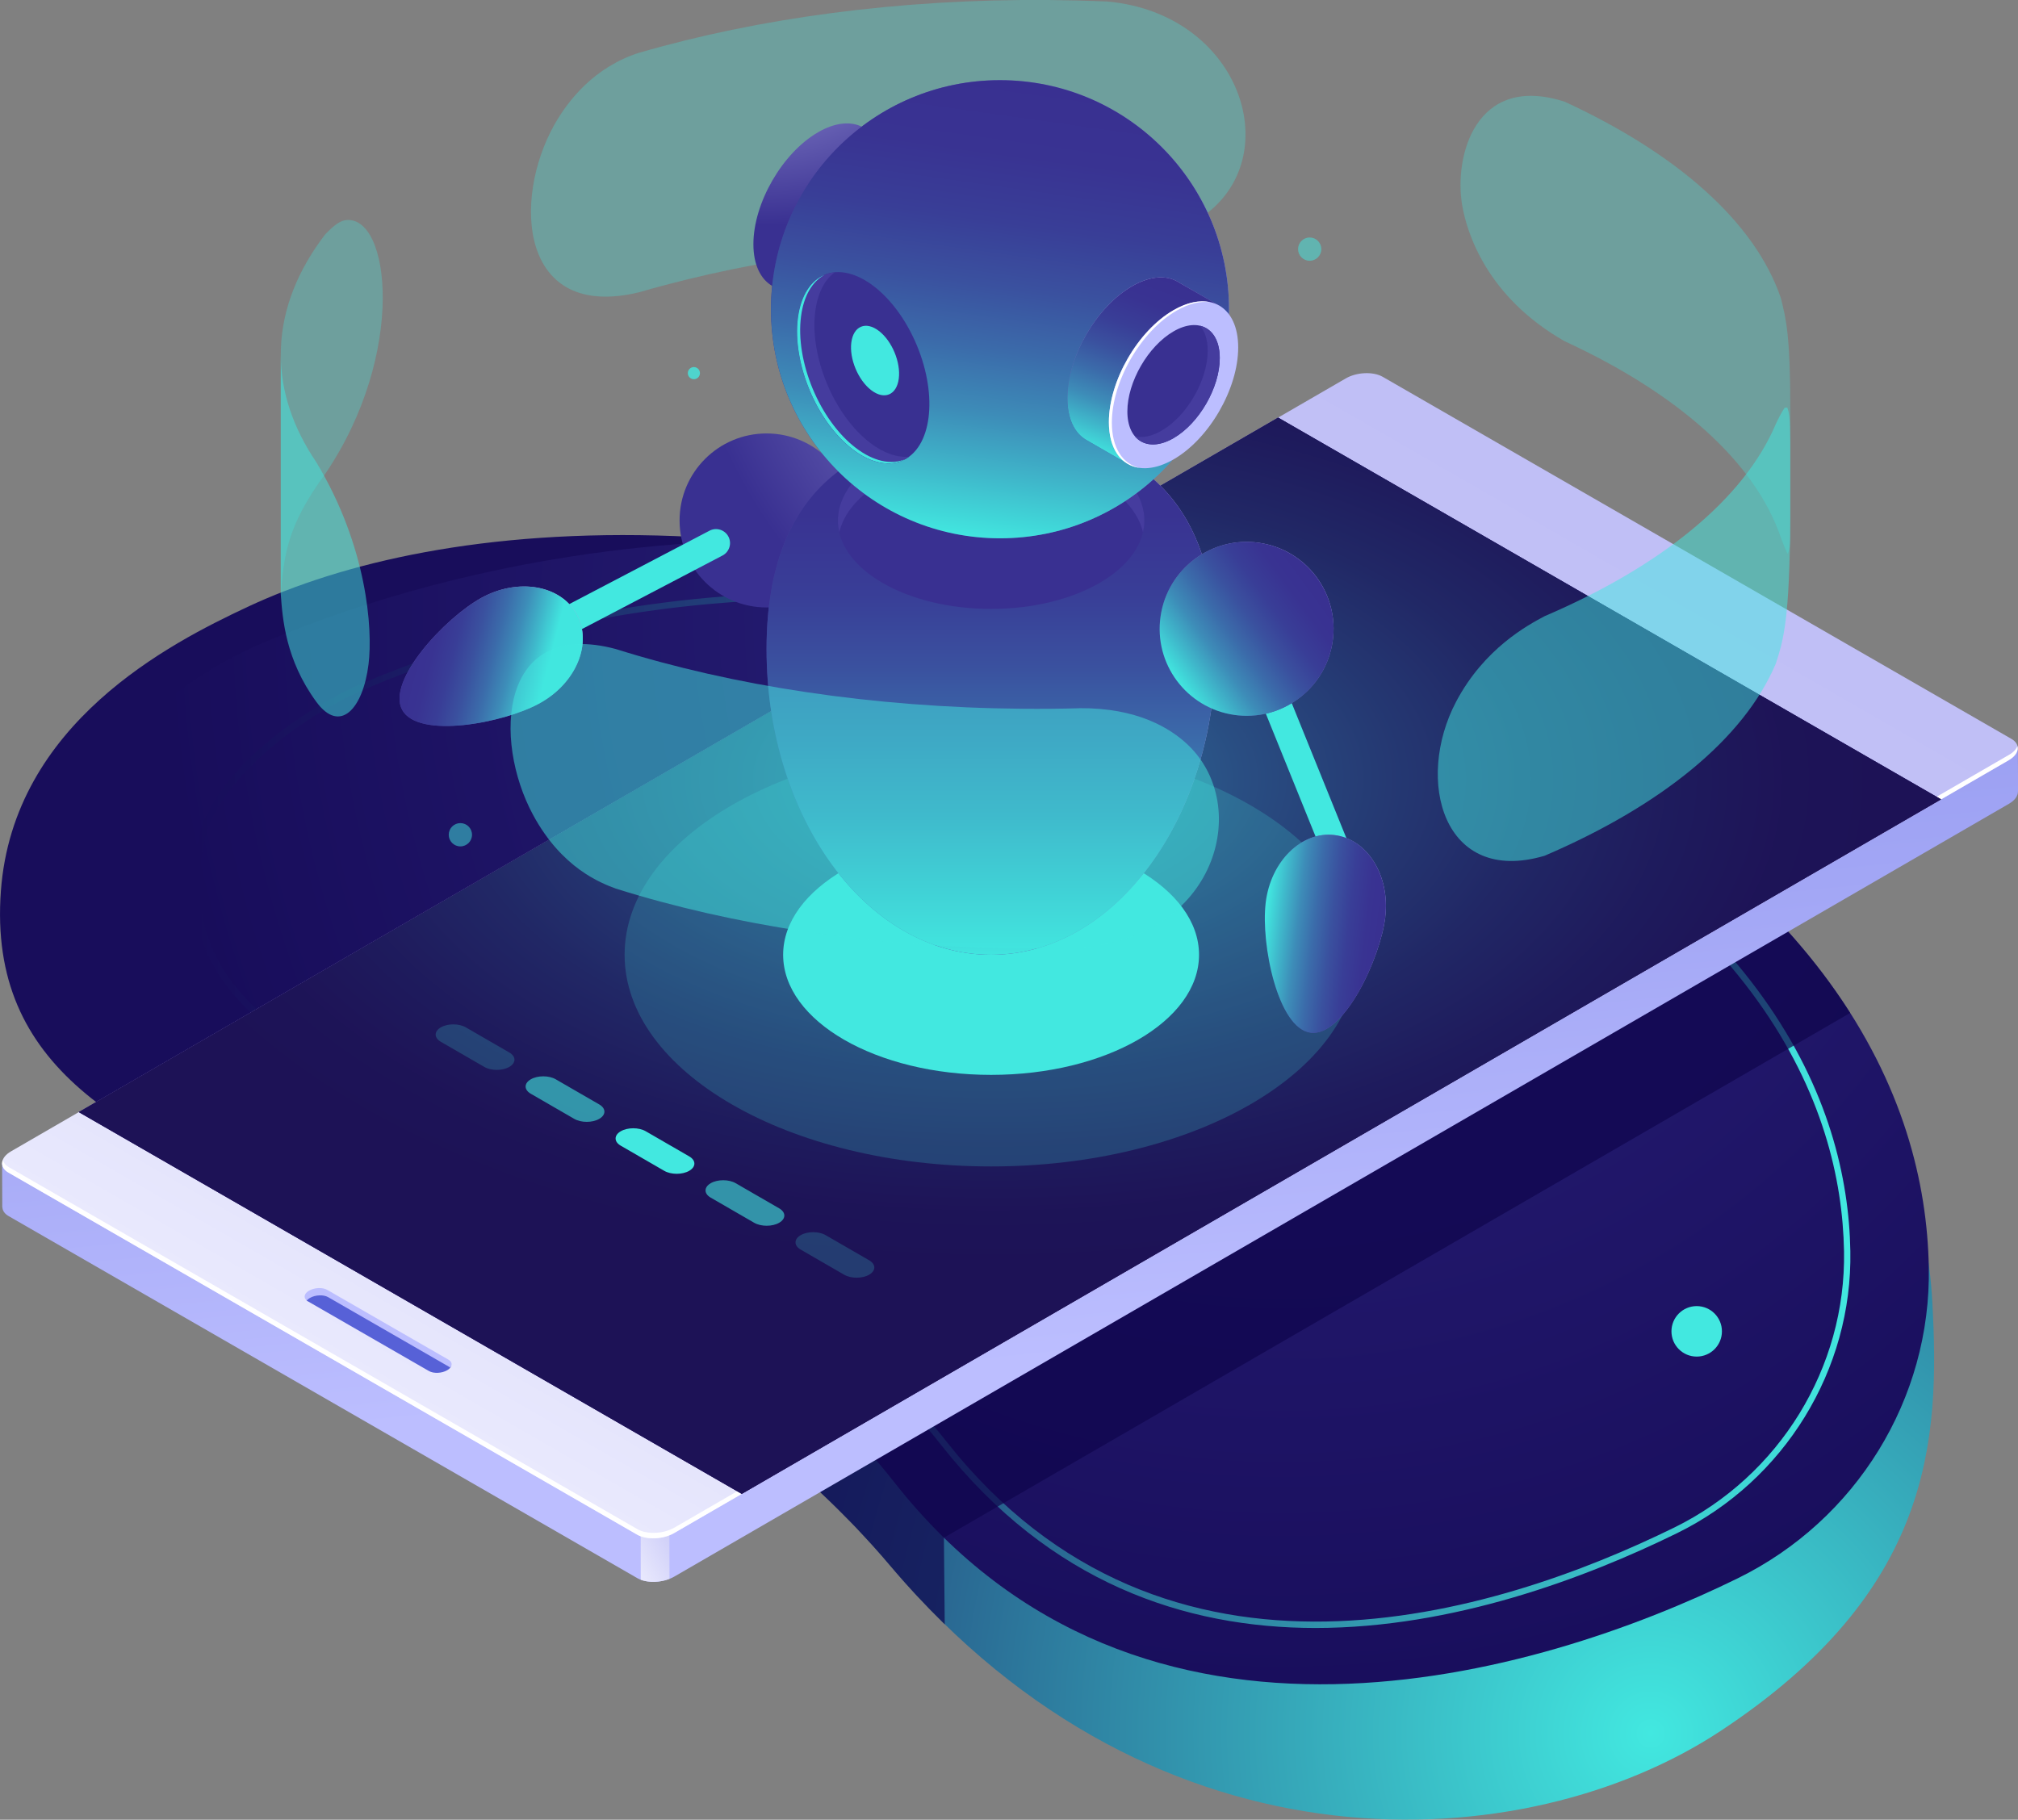 <svg width="377" height="340" viewBox="0 0 377 340" fill="none" xmlns="http://www.w3.org/2000/svg">
<rect x="0" y="0" width="377" height="340" fill="#808080" stroke="none"/>
<g clip-path="url(#clip0_1668_44227)">
<path d="M0.167 166.453C2.484 135.111 31.783 120.179 46.225 113.404C81.493 96.876 152.43 87.997 260.502 133.267C339.512 166.359 359.202 210.481 360.999 243.349C362.405 269.158 361.07 297.308 321.334 323.484C285.251 347.248 216.489 351.906 166.294 292.508C102.129 216.606 -4.738 232.909 0.167 166.453Z" fill="url(#paint0_radial_1668_44227)"/>
<path d="M17.753 151.001C19.608 137.771 35.221 125.996 49.274 120.049C83.596 105.53 166.198 81.601 268.018 128.466C342.466 162.729 359.768 205.409 360.336 236.775C360.785 261.402 346.744 284.043 324.643 294.896C287.543 313.115 213.119 335.365 167.167 277.067C108.427 202.536 7.588 223.486 17.753 151.001Z" fill="url(#paint1_radial_1668_44227)"/>
<path style="mix-blend-mode:lighten" d="M245.786 304.177C221.357 304.177 196.135 295.735 175.889 270.068C151.731 239.423 117.433 224.645 89.871 212.775C56.825 198.54 30.717 187.297 37.088 156.687C39.463 145.243 54.887 133.089 68.183 127.473C102.375 113.014 173.088 94.901 262.498 136.045C330.362 167.269 345.195 206.426 345.68 233.76C346.082 255.928 333.376 276.606 313.32 286.454C296.159 294.884 271.41 304.165 245.786 304.177ZM152.901 111.938C116.05 111.938 87.023 120.782 68.632 128.561C55.431 134.141 40.456 146.283 38.234 156.924C32.065 186.587 57.771 197.665 90.332 211.687C118.012 223.616 152.464 238.454 176.811 269.335C217.775 321.296 279.588 301.706 312.8 285.402C332.443 275.755 344.888 255.502 344.498 233.784C344.013 206.781 329.299 168.085 262.002 137.121C221.132 118.311 184.198 111.938 152.901 111.938Z" fill="url(#paint2_linear_1668_44227)"/>
<path opacity="0.7" d="M176.494 303.491L176.34 287.306L345.646 189.259C343.188 185.393 340.363 181.504 337.113 177.602C336.593 176.975 336.061 176.349 335.517 175.722C335.458 175.663 335.411 175.592 335.352 175.533C334.855 174.966 334.347 174.398 333.839 173.831C333.756 173.736 333.674 173.653 333.603 173.559C333.106 173.015 332.598 172.471 332.09 171.915C331.995 171.821 331.901 171.714 331.806 171.62C331.298 171.076 330.766 170.532 330.234 169.988C330.14 169.894 330.057 169.799 329.962 169.716C329.395 169.149 328.828 168.569 328.249 168.002C328.19 167.943 328.13 167.884 328.071 167.825C325.471 165.271 322.67 162.729 319.656 160.187C319.526 160.081 319.385 159.962 319.254 159.856C318.652 159.348 318.049 158.851 317.423 158.343C317.222 158.177 317.021 158.012 316.82 157.858C316.253 157.409 315.685 156.948 315.118 156.498C314.882 156.309 314.645 156.132 314.397 155.943C313.841 155.517 313.286 155.08 312.719 154.654C312.459 154.453 312.199 154.264 311.939 154.063C311.383 153.637 310.804 153.223 310.237 152.798C309.965 152.597 309.693 152.408 309.421 152.207C308.83 151.781 308.239 151.355 307.637 150.942C307.365 150.752 307.105 150.563 306.833 150.374C306.195 149.925 305.545 149.487 304.895 149.038C304.658 148.873 304.422 148.719 304.185 148.553C303.393 148.021 302.578 147.478 301.763 146.946C301.656 146.875 301.562 146.815 301.455 146.745C300.51 146.13 299.552 145.515 298.583 144.9C298.477 144.829 298.37 144.77 298.264 144.699C297.425 144.167 296.574 143.647 295.711 143.115C295.404 142.926 295.097 142.748 294.789 142.559C294.116 142.145 293.43 141.744 292.733 141.33C292.366 141.117 291.988 140.892 291.61 140.679C290.972 140.313 290.334 139.935 289.684 139.568C289.27 139.332 288.856 139.095 288.443 138.871C287.816 138.516 287.178 138.161 286.54 137.818C286.102 137.582 285.665 137.334 285.228 137.097C284.59 136.754 283.951 136.411 283.313 136.069C282.864 135.832 282.403 135.584 281.942 135.347C281.292 135.005 280.63 134.662 279.968 134.319C279.507 134.082 279.047 133.846 278.586 133.609C277.9 133.255 277.191 132.912 276.494 132.557C276.045 132.333 275.607 132.108 275.146 131.883C274.366 131.493 273.563 131.115 272.771 130.725C272.392 130.536 272.014 130.358 271.624 130.169C270.431 129.602 269.225 129.034 268.008 128.478C266.412 127.745 264.828 127.036 263.245 126.338C262.772 126.126 262.299 125.936 261.826 125.724C260.704 125.239 259.593 124.754 258.47 124.281C257.95 124.068 257.442 123.856 256.922 123.643C255.846 123.194 254.77 122.744 253.695 122.319C253.199 122.118 252.702 121.917 252.206 121.728C251.107 121.29 250.019 120.864 248.92 120.439C248.459 120.261 248.01 120.096 247.549 119.919C246.403 119.481 245.256 119.056 244.11 118.63C243.72 118.488 243.33 118.346 242.94 118.204C241.711 117.755 240.481 117.318 239.252 116.904C238.957 116.797 238.649 116.691 238.354 116.596C237.007 116.135 235.671 115.686 234.336 115.249C234.158 115.19 233.969 115.13 233.792 115.071C232.279 114.575 230.766 114.09 229.253 113.629C229.253 113.629 229.253 113.629 229.242 113.629L44.5 220.602C56.236 225.733 69.532 230.639 83.361 236.432C83.727 236.586 84.082 236.74 84.448 236.893C85.204 237.213 85.973 237.544 86.729 237.863C87.225 238.076 87.722 238.288 88.218 238.501C88.927 238.809 89.636 239.116 90.346 239.423C90.901 239.672 91.457 239.908 92.012 240.156C92.698 240.452 93.371 240.759 94.057 241.067C94.648 241.339 95.239 241.599 95.83 241.871C96.491 242.166 97.153 242.474 97.815 242.781C98.442 243.077 99.068 243.372 99.694 243.668C100.321 243.963 100.959 244.259 101.585 244.566C102.283 244.897 102.98 245.24 103.677 245.583C104.245 245.867 104.812 246.139 105.379 246.423C106.597 247.037 107.826 247.652 109.043 248.291C109.504 248.527 109.953 248.775 110.414 249.012C111.23 249.437 112.033 249.863 112.849 250.3C113.393 250.596 113.924 250.892 114.456 251.187C115.189 251.589 115.91 251.991 116.643 252.393C117.198 252.712 117.766 253.031 118.321 253.351C119.03 253.753 119.727 254.167 120.437 254.58C121.004 254.911 121.559 255.254 122.127 255.585C122.836 256.011 123.533 256.436 124.242 256.874C124.798 257.217 125.353 257.56 125.897 257.902C126.618 258.352 127.339 258.813 128.06 259.286C128.592 259.629 129.123 259.971 129.644 260.314C130.412 260.823 131.168 261.343 131.936 261.851C132.409 262.171 132.894 262.49 133.366 262.821C134.3 263.471 135.234 264.133 136.168 264.807C136.463 265.02 136.759 265.221 137.054 265.434C138.271 266.32 139.477 267.231 140.671 268.153C141.037 268.437 141.392 268.72 141.758 269.004C142.597 269.666 143.448 270.328 144.287 271.014C144.748 271.38 145.197 271.771 145.646 272.137C146.391 272.752 147.124 273.367 147.856 273.993C148.341 274.407 148.814 274.833 149.298 275.247C149.996 275.861 150.705 276.488 151.39 277.115C151.875 277.552 152.359 278.001 152.832 278.439C153.518 279.077 154.203 279.727 154.889 280.389C155.361 280.839 155.834 281.3 156.295 281.761C156.993 282.447 157.678 283.144 158.375 283.854C158.813 284.303 159.262 284.752 159.699 285.201C160.444 285.982 161.188 286.786 161.933 287.601C162.299 288.003 162.666 288.393 163.032 288.795C164.131 290.013 165.218 291.255 166.282 292.52C169.603 296.457 173.019 300.098 176.494 303.491Z" fill="#0F054C"/>
<path d="M0.391 217.339L0.426 225.579H0.45C0.473 226.194 0.852 226.785 1.62 227.223L119.076 294.873C120.837 295.889 123.922 295.759 125.967 294.577L375.322 150.173C376.445 149.523 376.989 148.695 376.989 147.903H377.013L376.977 139.687L363.976 146.863L258.362 86.035C256.601 85.018 253.517 85.148 251.472 86.33L12.694 224.61C13.309 223.936 13.746 223.439 13.746 223.404C13.746 223.286 0.379 217.339 0.379 217.339H0.391Z" fill="url(#paint3_linear_1668_44227)"/>
<path d="M125.069 295.002L125.022 261.532L119.656 258.446L119.704 295.168C121.228 295.747 123.344 295.676 125.057 295.002H125.069Z" fill="url(#paint4_linear_1668_44227)"/>
<path d="M258.314 70.405L375.77 138.055C377.531 139.072 377.318 140.857 375.286 142.027L125.93 286.443C123.897 287.625 120.812 287.755 119.039 286.738L1.583 219.088C-0.178 218.072 0.035 216.286 2.068 215.116L251.423 70.7C253.456 69.518 256.541 69.388 258.314 70.405Z" fill="url(#paint5_linear_1668_44227)"/>
<path d="M119.039 286.738L1.583 219.088C0.531 218.485 0.2 217.61 0.519 216.747C0.649 217.244 1.015 217.705 1.642 218.071L119.098 285.721C120.859 286.738 123.944 286.608 125.988 285.426L375.344 141.022C376.171 140.549 376.68 139.97 376.892 139.379C377.129 140.277 376.585 141.282 375.273 142.039L125.929 286.443C123.897 287.625 120.812 287.755 119.039 286.738Z" fill="white"/>
<path d="M238.778 78.03L362.628 149.357L138.577 279.124L14.715 207.785L238.778 78.03Z" fill="#24126A"/>
<path d="M238.778 78.03L362.628 149.357L138.577 279.124L14.715 207.785L238.778 78.03Z" fill="#24126A"/>
<path style="mix-blend-mode:lighten" opacity="0.5" d="M238.778 78.03L362.628 149.357L138.577 279.124L14.715 207.785L238.778 78.03Z" fill="url(#paint6_radial_1668_44227)"/>
<path d="M61.068 241.327L83.512 254.214C84.162 254.592 84.54 255.018 84.127 255.538C83.985 255.715 83.796 255.881 83.536 256.023C82.531 256.602 81.006 256.673 80.132 256.165L57.487 243.124C57.416 243.089 57.321 243.065 57.298 242.994C57.109 242.273 57.168 242.107 58.101 241.564L58.409 241.504C59.413 240.925 60.181 240.819 61.056 241.327H61.068Z" fill="#5761D7"/>
<path d="M57.312 242.994C57.454 242.817 57.643 242.651 57.903 242.509C58.907 241.93 60.432 241.859 61.307 242.367L83.952 255.408C84.023 255.443 84.07 255.491 84.129 255.538C84.543 255.018 84.436 254.427 83.786 254.048L61.141 241.008C60.267 240.499 58.742 240.57 57.737 241.15C56.816 241.682 56.65 242.474 57.312 242.982V242.994Z" fill="#BCBEFF"/>
<path opacity="0.2" d="M90.476 199.344L82.357 194.651C81.069 193.906 81.069 192.7 82.357 191.955C83.645 191.21 85.737 191.21 87.025 191.955L95.145 196.649C96.433 197.394 96.433 198.6 95.145 199.344C93.857 200.089 91.765 200.089 90.476 199.344Z" fill="#42E8E0"/>
<path opacity="0.6" d="M107.281 209.051L99.162 204.357C97.873 203.612 97.873 202.406 99.162 201.662C100.45 200.917 102.542 200.917 103.83 201.662L111.95 206.355C113.238 207.1 113.238 208.306 111.95 209.051C110.661 209.796 108.569 209.796 107.281 209.051Z" fill="#42E8E0"/>
<path d="M124.09 218.757L115.97 214.064C114.682 213.319 114.682 212.113 115.97 211.368C117.258 210.623 119.35 210.623 120.639 211.368L128.758 216.062C130.046 216.807 130.046 218.013 128.758 218.757C127.47 219.502 125.378 219.502 124.09 218.757Z" fill="#42E8E0"/>
<path opacity="0.6" d="M140.894 228.464L132.775 223.77C131.487 223.026 131.487 221.82 132.775 221.075C134.063 220.33 136.155 220.33 137.443 221.075L145.563 225.768C146.851 226.513 146.851 227.719 145.563 228.464C144.275 229.209 142.183 229.209 140.894 228.464Z" fill="#42E8E0"/>
<path opacity="0.2" d="M157.703 238.171L149.583 233.477C148.295 232.732 148.295 231.526 149.583 230.781C150.872 230.036 152.964 230.036 154.252 230.781L162.371 235.475C163.66 236.22 163.66 237.426 162.371 238.171C161.083 238.915 158.991 238.915 157.703 238.171Z" fill="#42E8E0"/>
<path opacity="0.2" d="M185.155 217.942C222.968 217.942 253.622 200.236 253.622 178.394C253.622 156.553 222.968 138.847 185.155 138.847C147.341 138.847 116.688 156.553 116.688 178.394C116.688 200.236 147.341 217.942 185.155 217.942Z" fill="#42E8E0"/>
<path d="M185.153 200.834C206.609 200.834 224.002 190.787 224.002 178.394C224.002 166.001 206.609 155.955 185.153 155.955C163.698 155.955 146.305 166.001 146.305 178.394C146.305 190.787 163.698 200.834 185.153 200.834Z" fill="#42E8E0"/>
<g opacity="0.3">
<path d="M273.184 38.483C274.035 43.295 277.604 55.402 292.331 63.772C313.298 73.455 327.823 86.188 332.681 100.399C333.023 101.333 333.496 102.575 333.945 103.461C334.292 102.886 334.465 101.905 334.465 100.517V76.647C334.465 62.637 333.673 59.54 332.681 55.638C327.811 41.427 313.298 28.694 292.331 19.011C275.607 13.608 271.553 29.297 273.184 38.495V38.483Z" fill="#42E8E0"/>
<path d="M119.442 9.848C141.638 3.405 167.9 -0.225 195.922 7.93617e-05C199.622 0.036 203.286 0.13 206.902 0.284C231.509 2.53 240.267 28.529 225.422 39.902C218.615 45.128 210.401 45.069 206.902 45.045C203.286 44.879 199.622 44.785 195.922 44.761C167.9 44.537 141.638 48.154 119.442 54.598C97.033 60.06 95.71 37.277 103.546 23.338C106.181 18.657 111.074 12.509 119.442 9.837V9.848Z" fill="#42E8E0"/>
<path d="M52.453 111.004C53.068 103.911 53.552 98.306 60.774 88.529C75.996 66.054 72.924 39.937 64.508 41.143C63.149 41.333 61.743 42.798 60.774 43.756C55.668 50.424 52.76 57.577 52.477 65.061C52.465 65.451 52.453 65.853 52.453 66.243V111.004Z" fill="#42E8E0"/>
</g>
<path d="M235.303 116.504L230.461 118.465L247.208 159.845L252.05 157.884L235.303 116.504Z" fill="#42E8E0"/>
<path d="M143.208 113.499C152.183 113.499 159.459 106.221 159.459 97.243C159.459 88.264 152.183 80.986 143.208 80.986C134.233 80.986 126.957 88.264 126.957 97.243C126.957 106.221 134.233 113.499 143.208 113.499Z" fill="url(#paint7_radial_1668_44227)"/>
<path d="M227.098 121.278C227.098 152.822 208.317 178.394 185.152 178.394C161.987 178.394 143.207 152.822 143.207 121.278C143.207 89.735 161.987 80.277 185.152 80.277C208.317 80.277 227.098 89.735 227.098 121.278Z" fill="url(#paint8_radial_1668_44227)"/>
<g style="mix-blend-mode:lighten">
<path d="M227.098 121.278C227.098 152.822 208.317 178.394 185.152 178.394C161.987 178.394 143.207 152.822 143.207 121.278C143.207 89.735 161.987 80.277 185.152 80.277C208.317 80.277 227.098 89.735 227.098 121.278Z" fill="url(#paint9_linear_1668_44227)"/>
</g>
<path d="M185.153 113.771C200.962 113.771 213.778 106.371 213.778 97.243C213.778 88.114 200.962 80.714 185.153 80.714C169.343 80.714 156.527 88.114 156.527 97.243C156.527 106.371 169.343 113.771 185.153 113.771Z" fill="#393091"/>
<path d="M164.918 89.96C176.099 83.504 194.218 83.504 205.398 89.96C210.019 92.632 212.726 95.978 213.53 99.453C214.676 94.523 211.97 89.345 205.398 85.562C194.218 79.106 176.099 79.106 164.918 85.562C158.359 89.357 155.652 94.523 156.799 99.453C157.602 95.978 160.309 92.632 164.918 89.96Z" fill="#453C9E"/>
<path d="M152.108 57.956L157.285 49.029C160.334 45.873 162.769 41.676 163.998 37.455L169.245 28.41L161.705 24.083C161.469 23.918 161.209 23.776 160.949 23.646C158.809 22.629 155.949 22.901 152.829 24.71C146.163 28.564 140.75 37.928 140.75 45.624C140.75 49.479 142.097 52.174 144.284 53.439L152.108 57.956Z" fill="url(#paint10_radial_1668_44227)"/>
<path d="M172.674 36.154C172.674 43.851 167.272 53.226 160.595 57.069C153.929 60.923 148.516 57.802 148.516 50.093C148.516 42.385 153.917 33.021 160.595 29.179C167.26 25.325 172.674 28.446 172.674 36.154Z" fill="#BCBEFF"/>
<path d="M186.82 100.577C210.449 100.577 229.604 81.415 229.604 57.778C229.604 34.141 210.449 14.979 186.82 14.979C163.19 14.979 144.035 34.141 144.035 57.778C144.035 81.415 163.19 100.577 186.82 100.577Z" fill="url(#paint11_radial_1668_44227)"/>
<g style="mix-blend-mode:lighten">
<path d="M186.82 100.577C210.449 100.577 229.604 81.415 229.604 57.778C229.604 34.141 210.449 14.979 186.82 14.979C163.19 14.979 144.035 34.141 144.035 57.778C144.035 81.415 163.19 100.577 186.82 100.577Z" fill="url(#paint12_linear_1668_44227)"/>
</g>
<path d="M210.764 86.72L215.941 77.794C218.99 74.637 221.425 70.44 222.654 66.219L227.902 57.175L220.361 52.848C220.125 52.682 219.865 52.541 219.605 52.41C217.466 51.394 214.605 51.666 211.485 53.474C204.819 57.329 199.406 66.692 199.406 74.389C199.406 78.243 200.754 80.939 202.94 82.204L210.764 86.72Z" fill="url(#paint13_radial_1668_44227)"/>
<path style="mix-blend-mode:lighten" d="M210.764 86.72L215.941 77.794C218.99 74.637 221.425 70.44 222.654 66.219L227.902 57.175L220.361 52.848C220.125 52.682 219.865 52.541 219.605 52.41C217.466 51.394 214.605 51.666 211.485 53.474C204.819 57.329 199.406 66.692 199.406 74.389C199.406 78.243 200.754 80.939 202.94 82.204L210.764 86.72Z" fill="url(#paint14_linear_1668_44227)"/>
<path d="M231.318 64.919C231.318 72.616 225.917 81.991 219.239 85.834C212.573 89.688 207.16 86.567 207.16 78.858C207.16 71.15 212.561 61.786 219.239 57.944C225.905 54.089 231.318 57.211 231.318 64.919Z" fill="#BCBEFF"/>
<path d="M207.716 78.965C207.716 71.268 213.117 61.892 219.795 58.05C222.099 56.714 224.262 56.218 226.094 56.466C224.144 56.04 221.78 56.489 219.239 57.956C212.573 61.81 207.16 71.173 207.16 78.87C207.16 83.906 209.465 86.98 212.928 87.43C209.772 86.732 207.716 83.729 207.716 78.965Z" fill="white"/>
<path d="M227.869 66.905C227.869 72.415 224.004 79.106 219.241 81.861C214.478 84.616 210.613 82.381 210.613 76.872C210.613 71.362 214.478 64.671 219.241 61.916C224.004 59.161 227.869 61.396 227.869 66.905Z" fill="#393091"/>
<path d="M224.205 60.876C225.103 61.928 225.623 63.5 225.623 65.522C225.623 71.031 221.758 77.723 216.995 80.478C215.151 81.542 213.438 81.861 212.031 81.53C213.58 83.351 216.227 83.611 219.253 81.861C224.016 79.106 227.88 72.415 227.88 66.905C227.88 63.536 226.427 61.396 224.205 60.864V60.876Z" fill="#453C9E"/>
<path d="M168.493 86.091C174.031 83.785 175.283 74.136 171.29 64.539C167.296 54.942 159.569 49.032 154.031 51.338C148.493 53.644 147.241 63.293 151.235 72.89C155.228 82.487 162.955 88.397 168.493 86.091Z" fill="#393091"/>
<path d="M167.908 70.759C167.507 73.822 165.202 74.779 162.755 72.899C160.309 71.019 158.642 67.023 159.044 63.973C159.446 60.911 161.751 59.953 164.197 61.833C166.644 63.701 168.31 67.709 167.908 70.759Z" fill="#42E8E0"/>
<path d="M162.532 82.724C155.795 77.569 151.209 66.574 152.308 58.156C152.758 54.728 154.069 52.257 155.937 50.885C152.415 51.216 149.744 54.208 149.07 59.386C147.983 67.804 152.557 78.799 159.293 83.954C163.288 87.004 167.141 87.323 169.848 85.325C167.649 85.526 165.12 84.71 162.532 82.724Z" fill="#453C9E"/>
<path d="M159.873 83.682C153.136 78.527 148.55 67.532 149.649 59.114C150.157 55.213 151.788 52.564 154.069 51.347C151.493 52.411 149.626 55.177 149.07 59.386C147.983 67.804 152.557 78.799 159.293 83.954C162.91 86.721 166.408 87.229 169.056 85.822C166.491 86.874 163.229 86.248 159.873 83.682Z" fill="#42E8E0"/>
<path d="M248.823 120.652C247.086 129.46 238.529 135.182 229.735 133.432C220.93 131.694 215.21 123.135 216.959 114.338C218.697 105.53 227.253 99.808 236.047 101.558C244.852 103.296 250.572 111.856 248.823 120.652Z" fill="url(#paint15_radial_1668_44227)"/>
<g style="mix-blend-mode:lighten">
<path d="M248.823 120.652C247.086 129.46 238.529 135.182 229.735 133.432C220.93 131.694 215.21 123.135 216.959 114.338C218.697 105.53 227.253 99.808 236.047 101.558C244.852 103.296 250.572 111.856 248.823 120.652Z" fill="url(#paint16_linear_1668_44227)"/>
</g>
<path d="M258.799 171.348C257.877 179.068 251.058 193.693 244.888 192.96C238.719 192.227 235.528 176.408 236.45 168.676C237.371 160.955 243.115 155.292 249.285 156.025C255.454 156.758 259.709 163.616 258.787 171.336L258.799 171.348Z" fill="url(#paint17_radial_1668_44227)"/>
<path style="mix-blend-mode:lighten" d="M258.799 171.348C257.877 179.068 251.058 193.693 244.888 192.96C238.719 192.227 235.528 176.408 236.45 168.676C237.371 160.955 243.115 155.292 249.285 156.025C255.454 156.758 259.709 163.616 258.787 171.336L258.799 171.348Z" fill="url(#paint18_linear_1668_44227)"/>
<path d="M100.223 121.657C99.277 121.657 98.367 121.148 97.906 120.25C97.233 118.973 97.729 117.389 99.006 116.715L132.548 99.158C133.824 98.484 135.408 98.981 136.082 100.258C136.755 101.534 136.259 103.119 134.982 103.793L101.44 121.349C101.05 121.55 100.637 121.645 100.235 121.645L100.223 121.657Z" fill="#42E8E0"/>
<path d="M100.815 131.41C93.995 135.146 78.134 138.102 75.144 132.652C72.154 127.202 83.169 115.414 89.989 111.678C96.808 107.942 104.751 109.325 107.741 114.776C110.731 120.226 107.623 127.674 100.803 131.41H100.815Z" fill="url(#paint19_radial_1668_44227)"/>
<path style="mix-blend-mode:lighten" d="M100.815 131.41C93.995 135.146 78.134 138.102 75.144 132.652C72.154 127.202 83.169 115.414 89.989 111.678C96.808 107.942 104.751 109.325 107.741 114.776C110.731 120.226 107.623 127.674 100.803 131.41H100.815Z" fill="url(#paint20_linear_1668_44227)"/>
<g opacity="0.5">
<path d="M68.846 124.128C67.829 132.344 63.563 137.239 59.084 131.115C53.34 123.265 52.784 115.592 52.453 111.004V66.243C52.453 73.242 54.782 80.005 59.084 86.354C68.55 102.019 69.673 117.471 68.846 124.128Z" fill="#42E8E0"/>
<path d="M201.701 132.333C198.167 132.427 194.598 132.463 191.005 132.427C162.864 132.191 136.803 128.112 115.045 121.267C93.31 115.462 91.998 138.209 99.585 152.254C104.987 162.256 112.291 164.999 115.045 166.028C136.803 172.873 162.864 176.964 191.005 177.189C194.598 177.212 198.167 177.189 201.701 177.094C227.23 175.214 233.919 150.682 221.982 139.226C218.649 136.033 212.433 132.238 201.701 132.321V132.333Z" fill="#42E8E0"/>
<path d="M334.454 96.639C334.336 115.993 333.189 119.517 331.759 123.986C325.779 138.102 310.272 150.575 288.561 159.891C269.556 165.507 264.309 145.739 272.038 131.091C277.298 121.124 285.488 116.762 288.561 115.13C310.272 105.814 325.779 93.341 331.759 79.224C332.196 78.29 332.811 77.049 333.402 76.198C333.544 76.174 333.745 76.15 333.887 76.139C334.253 77.179 334.407 77.605 334.454 82.889V96.663V96.639Z" fill="#42E8E0"/>
</g>
<path d="M316.974 253.469C319.578 253.469 321.689 251.357 321.689 248.752C321.689 246.147 319.578 244.035 316.974 244.035C314.369 244.035 312.258 246.147 312.258 248.752C312.258 251.357 314.369 253.469 316.974 253.469Z" fill="#42E8E0"/>
<path opacity="0.5" d="M244.675 48.722C245.876 48.722 246.849 47.748 246.849 46.547C246.849 45.345 245.876 44.371 244.675 44.371C243.474 44.371 242.5 45.345 242.5 46.547C242.5 47.748 243.474 48.722 244.675 48.722Z" fill="#42E8E0"/>
<path opacity="0.5" d="M86.007 158.142C87.208 158.142 88.181 157.168 88.181 155.966C88.181 154.765 87.208 153.791 86.007 153.791C84.806 153.791 83.832 154.765 83.832 155.966C83.832 157.168 84.806 158.142 86.007 158.142Z" fill="#42E8E0"/>
<path opacity="0.8" d="M130.765 69.719C130.765 70.346 130.257 70.854 129.631 70.854C129.004 70.854 128.496 70.346 128.496 69.719C128.496 69.092 129.004 68.584 129.631 68.584C130.257 68.584 130.765 69.092 130.765 69.719Z" fill="#42E8E0"/>
</g>
<defs>
<radialGradient id="paint0_radial_1668_44227" cx="0" cy="0" r="1" gradientUnits="userSpaceOnUse" gradientTransform="translate(307.73 325.51) rotate(-2.091) scale(230.273 230.348)">
<stop stop-color="#42E8E0"/>
<stop offset="1" stop-color="#180D5B"/>
</radialGradient>
<radialGradient id="paint1_radial_1668_44227" cx="0" cy="0" r="1" gradientUnits="userSpaceOnUse" gradientTransform="translate(239.629 115.154) scale(210.944 211.013)">
<stop stop-color="#2B237C"/>
<stop offset="1" stop-color="#180D5B"/>
</radialGradient>
<linearGradient id="paint2_linear_1668_44227" x1="36.119" y1="207.466" x2="345.68" y2="207.466" gradientUnits="userSpaceOnUse">
<stop stop-color="#180D5B"/>
<stop offset="0.1" stop-color="#191761"/>
<stop offset="0.26" stop-color="#1F3372"/>
<stop offset="0.48" stop-color="#28608D"/>
<stop offset="0.73" stop-color="#349FB3"/>
<stop offset="1" stop-color="#42E8E0"/>
</linearGradient>
<linearGradient id="paint3_linear_1668_44227" x1="146.301" y1="-241.979" x2="195.729" y2="254.091" gradientUnits="userSpaceOnUse">
<stop stop-color="#5761D7"/>
<stop offset="0.18" stop-color="#5B65D8"/>
<stop offset="0.39" stop-color="#6A72DE"/>
<stop offset="0.61" stop-color="#8188E8"/>
<stop offset="0.85" stop-color="#A2A6F5"/>
<stop offset="1" stop-color="#BCBEFF"/>
</linearGradient>
<linearGradient id="paint4_linear_1668_44227" x1="130.873" y1="271.515" x2="112.315" y2="282.256" gradientUnits="userSpaceOnUse">
<stop stop-color="#C0BFF6"/>
<stop offset="0.29" stop-color="#C4C3F6"/>
<stop offset="0.64" stop-color="#D2D2F9"/>
<stop offset="1" stop-color="#E9E9FD"/>
</linearGradient>
<linearGradient id="paint5_linear_1668_44227" x1="-2272.86" y1="-1387.49" x2="-2401.12" y2="-1164.78" gradientUnits="userSpaceOnUse">
<stop stop-color="#C0BFF6"/>
<stop offset="0.29" stop-color="#C4C3F6"/>
<stop offset="0.64" stop-color="#D2D2F9"/>
<stop offset="1" stop-color="#E9E9FD"/>
</linearGradient>
<radialGradient id="paint6_radial_1668_44227" cx="0" cy="0" r="1" gradientUnits="userSpaceOnUse" gradientTransform="translate(185.498 145.465) scale(167.06 91.913)">
<stop stop-color="#42E8E0"/>
<stop offset="0.12" stop-color="#39BDC0"/>
<stop offset="0.28" stop-color="#2E899A"/>
<stop offset="0.45" stop-color="#255E7A"/>
<stop offset="0.6" stop-color="#1E3D61"/>
<stop offset="0.75" stop-color="#192550"/>
<stop offset="0.88" stop-color="#171645"/>
<stop offset="1" stop-color="#161242"/>
</radialGradient>
<radialGradient id="paint7_radial_1668_44227" cx="0" cy="0" r="1" gradientUnits="userSpaceOnUse" gradientTransform="translate(220.942 45.334) rotate(11.204) scale(93.772 93.801)">
<stop stop-color="#C0BFF6"/>
<stop offset="1" stop-color="#393091"/>
</radialGradient>
<radialGradient id="paint8_radial_1668_44227" cx="0" cy="0" r="1" gradientUnits="userSpaceOnUse" gradientTransform="translate(212.096 112.917) scale(72.257 98.227)">
<stop stop-color="#C0BFF6"/>
<stop offset="1" stop-color="#393091"/>
</radialGradient>
<linearGradient id="paint9_linear_1668_44227" x1="187.289" y1="178.635" x2="187.289" y2="80.446" gradientUnits="userSpaceOnUse">
<stop stop-color="#41E6DF"/>
<stop offset="0.14" stop-color="#3FB6CA"/>
<stop offset="0.27" stop-color="#3D8CB8"/>
<stop offset="0.41" stop-color="#3B6BAA"/>
<stop offset="0.55" stop-color="#3A519F"/>
<stop offset="0.69" stop-color="#393E97"/>
<stop offset="0.84" stop-color="#393392"/>
<stop offset="1" stop-color="#393091"/>
</linearGradient>
<radialGradient id="paint10_radial_1668_44227" cx="0" cy="0" r="1" gradientUnits="userSpaceOnUse" gradientTransform="translate(142.925 -8.642) scale(50.762 50.779)">
<stop stop-color="#C0BFF6"/>
<stop offset="1" stop-color="#393091"/>
</radialGradient>
<radialGradient id="paint11_radial_1668_44227" cx="0" cy="0" r="1" gradientUnits="userSpaceOnUse" gradientTransform="translate(213.519 51.441) scale(72.308 72.332)">
<stop stop-color="#C0BFF6"/>
<stop offset="1" stop-color="#393091"/>
</radialGradient>
<linearGradient id="paint12_linear_1668_44227" x1="180.863" y1="100.163" x2="192.784" y2="15.394" gradientUnits="userSpaceOnUse">
<stop stop-color="#41E6DF"/>
<stop offset="0.14" stop-color="#3FB6CA"/>
<stop offset="0.27" stop-color="#3D8CB8"/>
<stop offset="0.41" stop-color="#3B6BAA"/>
<stop offset="0.55" stop-color="#3A519F"/>
<stop offset="0.69" stop-color="#393E97"/>
<stop offset="0.84" stop-color="#393392"/>
<stop offset="1" stop-color="#393091"/>
</linearGradient>
<radialGradient id="paint13_radial_1668_44227" cx="0" cy="0" r="1" gradientUnits="userSpaceOnUse" gradientTransform="translate(212.939 50.672) scale(34.334 34.345)">
<stop stop-color="#C0BFF6"/>
<stop offset="1" stop-color="#393091"/>
</radialGradient>
<linearGradient id="paint14_linear_1668_44227" x1="206.025" y1="84.994" x2="218.099" y2="51.834" gradientUnits="userSpaceOnUse">
<stop stop-color="#41E6DF"/>
<stop offset="0.14" stop-color="#3FB6CA"/>
<stop offset="0.27" stop-color="#3D8CB8"/>
<stop offset="0.41" stop-color="#3B6BAA"/>
<stop offset="0.55" stop-color="#3A519F"/>
<stop offset="0.69" stop-color="#393E97"/>
<stop offset="0.84" stop-color="#393392"/>
<stop offset="1" stop-color="#393091"/>
</linearGradient>
<radialGradient id="paint15_radial_1668_44227" cx="0" cy="0" r="1" gradientUnits="userSpaceOnUse" gradientTransform="translate(242.539 106.908) rotate(11.204) scale(33.897 33.907)">
<stop stop-color="#C0BFF6"/>
<stop offset="1" stop-color="#393091"/>
</radialGradient>
<linearGradient id="paint16_linear_1668_44227" x1="219.767" y1="127.057" x2="246.06" y2="107.962" gradientUnits="userSpaceOnUse">
<stop stop-color="#41E6DF"/>
<stop offset="0.14" stop-color="#3FB6CA"/>
<stop offset="0.27" stop-color="#3D8CB8"/>
<stop offset="0.41" stop-color="#3B6BAA"/>
<stop offset="0.55" stop-color="#3A519F"/>
<stop offset="0.69" stop-color="#393E97"/>
<stop offset="0.84" stop-color="#393392"/>
<stop offset="1" stop-color="#393091"/>
</linearGradient>
<radialGradient id="paint17_radial_1668_44227" cx="0" cy="0" r="1" gradientUnits="userSpaceOnUse" gradientTransform="translate(263.153 162.417) rotate(6.802) scale(28.891 47.434)">
<stop stop-color="#C0BFF6"/>
<stop offset="1" stop-color="#393091"/>
</radialGradient>
<linearGradient id="paint18_linear_1668_44227" x1="236.224" y1="173.531" x2="258.617" y2="176.201" gradientUnits="userSpaceOnUse">
<stop stop-color="#41E6DF"/>
<stop offset="0.14" stop-color="#3FB6CA"/>
<stop offset="0.27" stop-color="#3D8CB8"/>
<stop offset="0.41" stop-color="#3B6BAA"/>
<stop offset="0.55" stop-color="#3A519F"/>
<stop offset="0.69" stop-color="#393E97"/>
<stop offset="0.84" stop-color="#393392"/>
<stop offset="1" stop-color="#393091"/>
</linearGradient>
<radialGradient id="paint19_radial_1668_44227" cx="0" cy="0" r="1" gradientUnits="userSpaceOnUse" gradientTransform="translate(111.267 108.679) rotate(61.278) scale(28.898 47.422)">
<stop stop-color="#C0BFF6"/>
<stop offset="1" stop-color="#393091"/>
</radialGradient>
<linearGradient id="paint20_linear_1668_44227" x1="104.999" y1="114.483" x2="80.079" y2="108.095" gradientUnits="userSpaceOnUse">
<stop stop-color="#41E6DF"/>
<stop offset="0.14" stop-color="#3FB6CA"/>
<stop offset="0.27" stop-color="#3D8CB8"/>
<stop offset="0.41" stop-color="#3B6BAA"/>
<stop offset="0.55" stop-color="#3A519F"/>
<stop offset="0.69" stop-color="#393E97"/>
<stop offset="0.84" stop-color="#393392"/>
<stop offset="1" stop-color="#393091"/>
</linearGradient>
<clipPath id="clip0_1668_44227">
<rect width="377" height="340" fill="white"/>
</clipPath>
</defs>
</svg>
